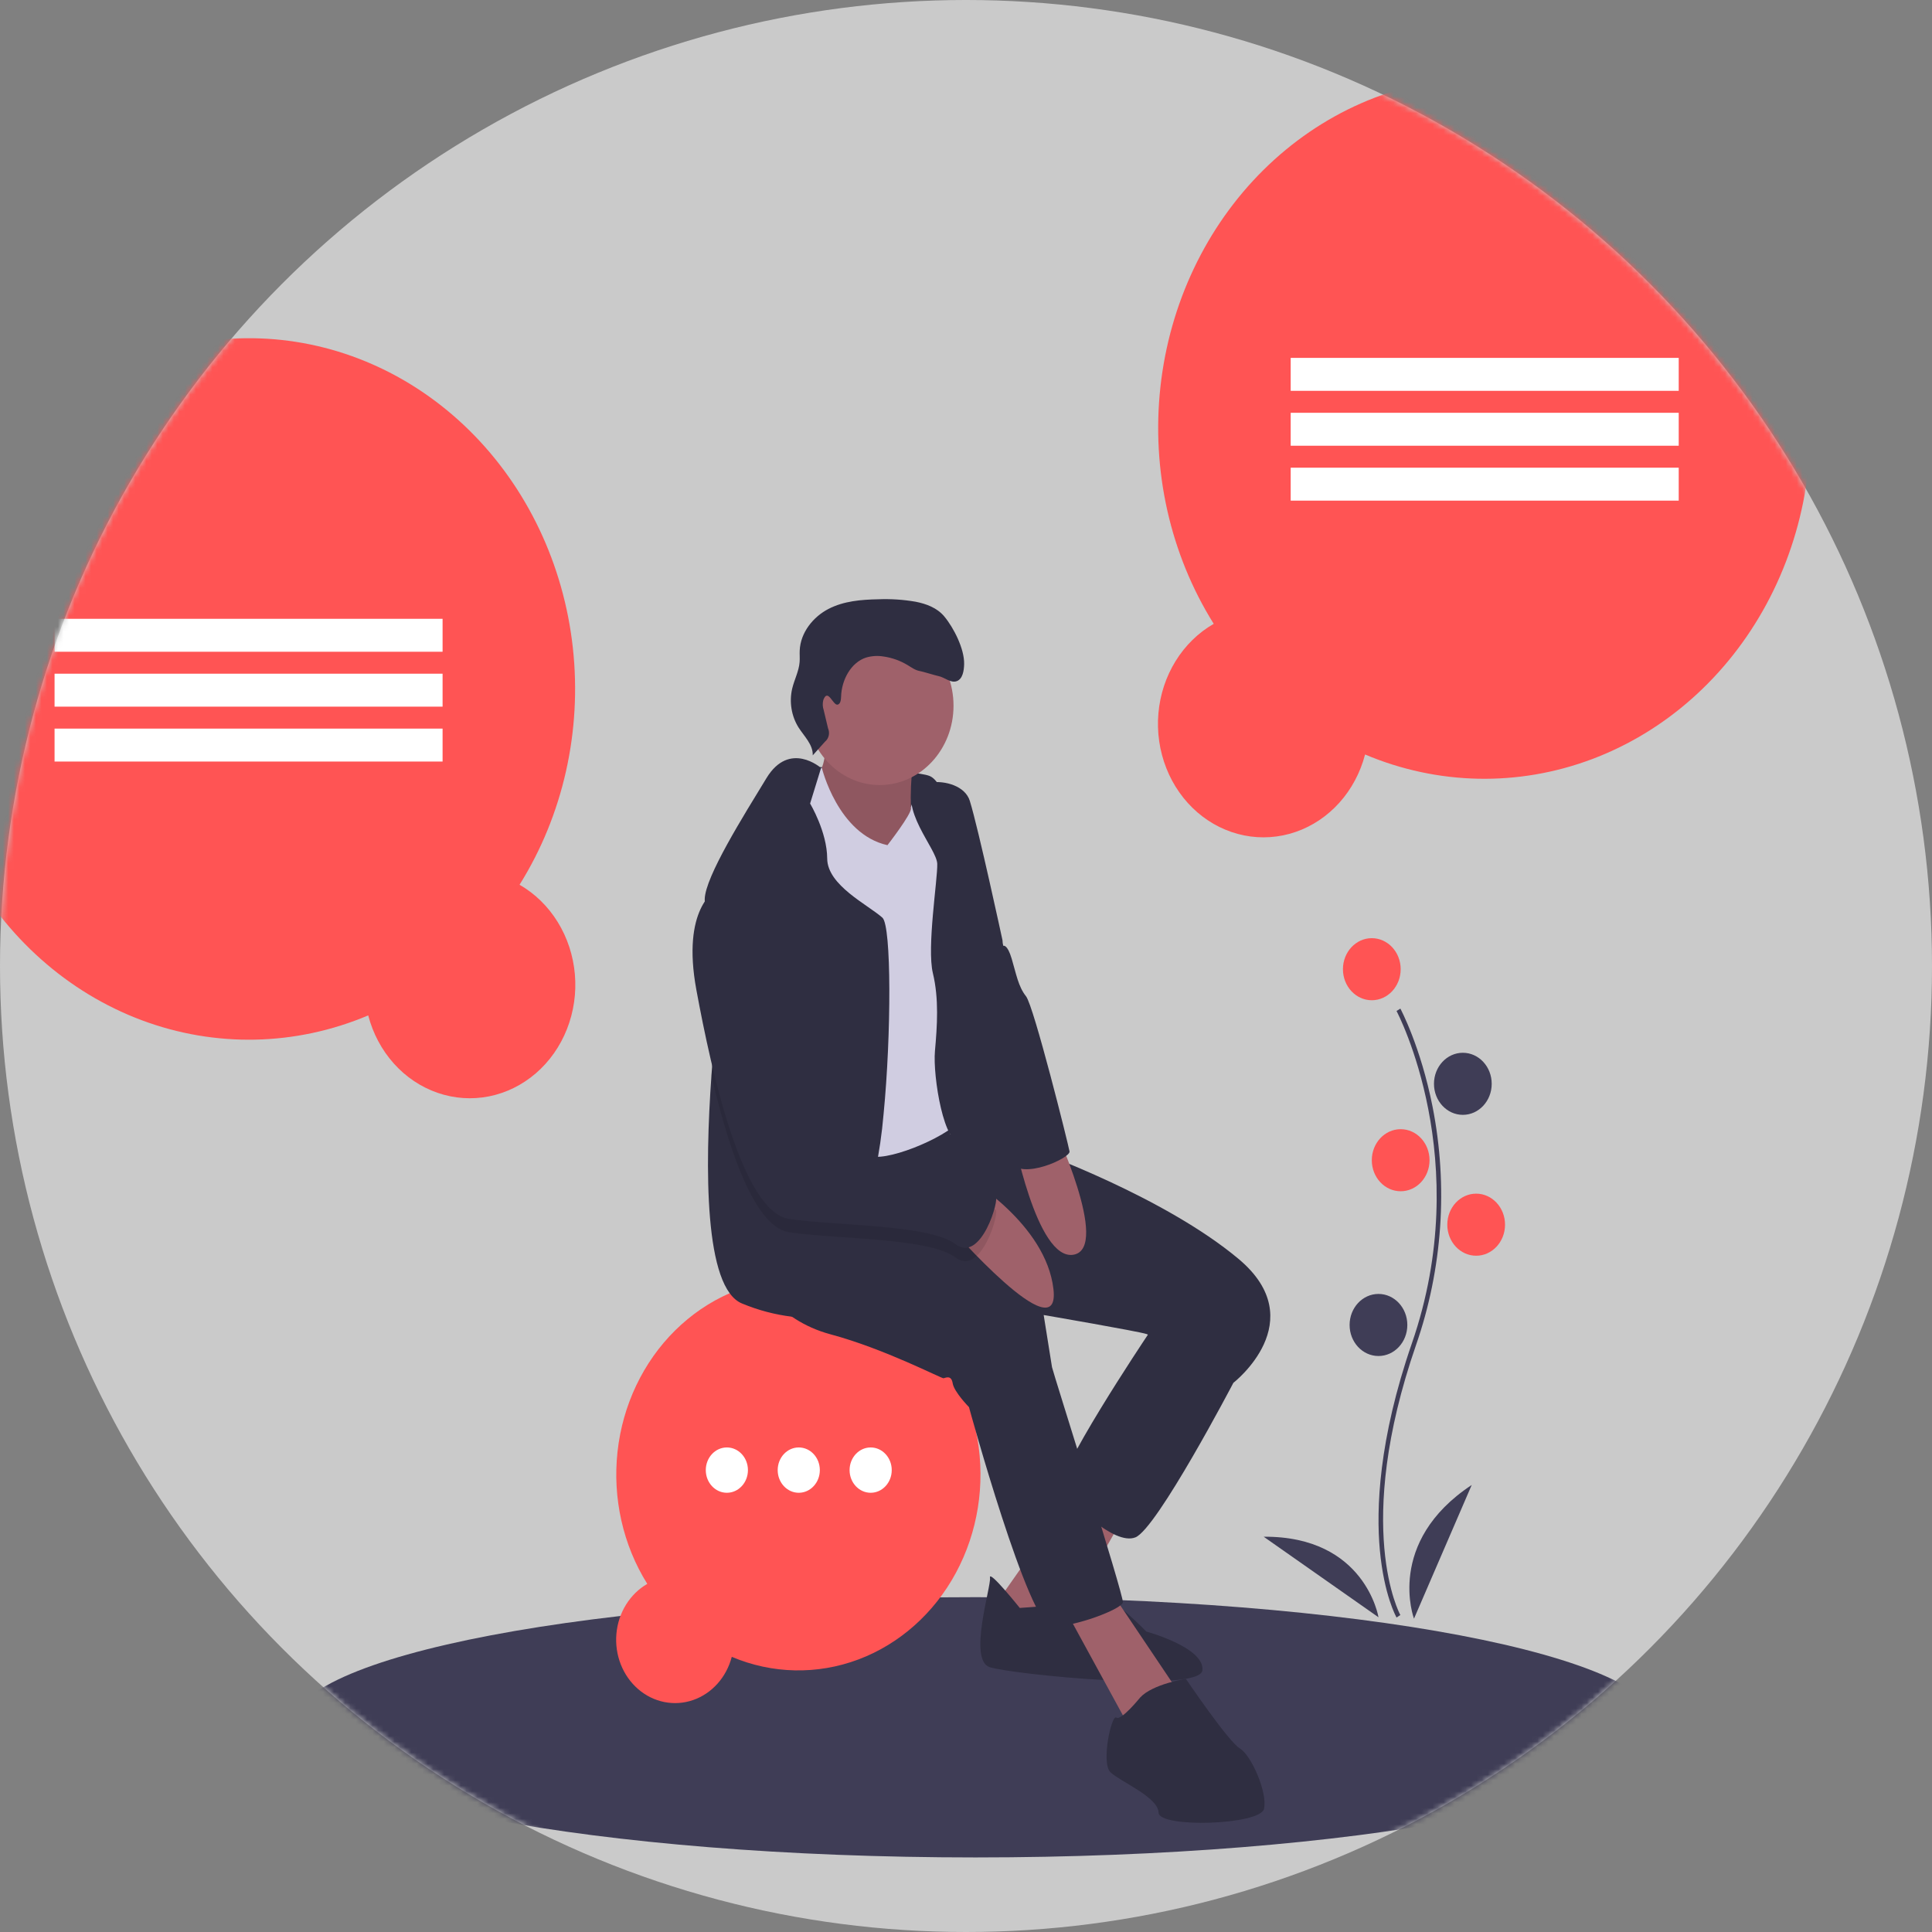 <svg width="350" height="350" viewBox="0 0 350 350" fill="none" xmlns="http://www.w3.org/2000/svg">
<rect x="0" y="0" width="350" height="350" fill="#808080" stroke="none"/>
<circle cx="175" cy="175" r="175" fill="#CACACA"/>
<mask id="mask0" mask-type="alpha" maskUnits="userSpaceOnUse" x="0" y="0" width="350" height="350">
<circle cx="175" cy="175" r="175" fill="#CACACA"/>
</mask>
<g mask="url(#mask0)">
<path d="M176.711 336.492C245.249 336.492 300.81 325.937 300.81 312.917C300.81 299.897 245.249 289.343 176.711 289.343C108.173 289.343 52.612 299.897 52.612 312.917C52.612 325.937 108.173 336.492 176.711 336.492Z" fill="#3F3D56"/>
<path d="M94.123 160.279C102.011 147.67 105.436 132.44 103.777 117.349C102.118 102.259 95.484 88.307 85.08 78.025C74.675 67.742 61.188 61.809 47.064 61.303C32.94 60.796 19.115 65.748 8.096 75.262C-2.923 84.776 -10.407 98.221 -12.998 113.159C-15.589 128.097 -13.116 143.539 -6.028 156.684C1.061 169.83 12.296 179.809 25.64 184.811C38.984 189.813 53.553 189.508 66.706 183.95C67.558 187.223 69.152 190.217 71.345 192.665C73.538 195.113 76.261 196.938 79.27 197.976C82.28 199.015 85.482 199.235 88.59 198.617C91.698 197.998 94.615 196.561 97.079 194.433C99.544 192.305 101.479 189.553 102.712 186.424C103.945 183.294 104.437 179.885 104.144 176.501C103.851 173.117 102.783 169.864 101.034 167.032C99.285 164.201 96.911 161.881 94.123 160.279Z" fill="#FF5454"/>
<path d="M80.178 112.102H9.884V118.07H80.178V112.102Z" fill="white"/>
<path d="M80.178 122.048H9.884V128.015H80.178V122.048Z" fill="white"/>
<path d="M80.178 131.994H9.884V137.961H80.178V131.994Z" fill="white"/>
<path d="M219.877 113.011C211.989 100.403 208.564 85.173 210.223 70.082C211.882 54.992 218.516 41.04 228.92 30.758C239.325 20.475 252.812 14.542 266.936 14.035C281.06 13.528 294.885 18.481 305.904 27.995C316.923 37.508 324.407 50.953 326.998 65.891C329.589 80.83 327.116 96.272 320.028 109.417C312.939 122.563 301.704 132.542 288.36 137.544C275.016 142.546 260.447 142.241 247.294 136.683C246.442 139.956 244.848 142.95 242.655 145.398C240.462 147.846 237.739 149.671 234.73 150.709C231.72 151.748 228.518 151.968 225.41 151.349C222.302 150.731 219.386 149.294 216.921 147.166C214.456 145.038 212.521 142.286 211.288 139.157C210.055 136.027 209.563 132.618 209.856 129.234C210.149 125.85 211.217 122.596 212.966 119.765C214.715 116.934 217.089 114.614 219.877 113.011Z" fill="#FF5454"/>
<path d="M233.821 70.802L304.116 70.802V64.835L233.821 64.835V70.802Z" fill="white"/>
<path d="M233.821 80.748L304.116 80.748V74.781L233.821 74.781V80.748Z" fill="white"/>
<path d="M233.821 90.694L304.116 90.694V84.727L233.821 84.727V90.694Z" fill="white"/>
<path d="M117.261 286.936C112.858 279.897 110.946 271.395 111.872 262.97C112.798 254.545 116.502 246.756 122.31 241.015C128.119 235.275 135.649 231.962 143.534 231.679C151.419 231.396 159.137 234.161 165.289 239.473C171.441 244.784 175.619 252.29 177.066 260.63C178.512 268.97 177.132 277.591 173.174 284.93C169.217 292.269 162.944 297.84 155.495 300.633C148.045 303.425 139.911 303.255 132.568 300.152C132.092 301.979 131.202 303.651 129.978 305.017C128.754 306.384 127.234 307.403 125.554 307.983C123.874 308.563 122.086 308.685 120.351 308.34C118.616 307.995 116.987 307.192 115.611 306.004C114.235 304.816 113.155 303.28 112.466 301.533C111.778 299.786 111.503 297.882 111.667 295.993C111.83 294.104 112.427 292.288 113.403 290.707C114.38 289.127 115.705 287.831 117.261 286.936Z" fill="#FF5454"/>
<path d="M131.678 270.43C133.786 270.43 135.496 268.592 135.496 266.325C135.496 264.057 133.786 262.219 131.678 262.219C129.569 262.219 127.86 264.057 127.86 266.325C127.86 268.592 129.569 270.43 131.678 270.43Z" fill="white"/>
<path d="M144.703 270.43C146.812 270.43 148.521 268.592 148.521 266.325C148.521 264.057 146.812 262.219 144.703 262.219C142.595 262.219 140.886 264.057 140.886 266.325C140.886 268.592 142.595 270.43 144.703 270.43Z" fill="white"/>
<path d="M157.729 270.43C159.838 270.43 161.547 268.592 161.547 266.325C161.547 264.057 159.838 262.219 157.729 262.219C155.621 262.219 153.911 264.057 153.911 266.325C153.911 268.592 155.621 270.43 157.729 270.43Z" fill="white"/>
<path d="M148.527 138.966C148.527 138.966 165.561 139.464 168.375 140.564C171.188 141.665 172.446 149.536 172.446 149.536L159.22 154.006L149.327 153.403L141.882 153.969L146.039 142.262L148.527 138.966Z" fill="#2F2E41"/>
<path d="M149.262 132.955C149.262 132.955 150.382 137.61 147.895 140.906C145.408 144.202 158.588 155.946 158.588 155.946L165.541 154.661C165.541 154.661 164.009 140.358 166.067 136.737C168.126 133.115 149.262 132.955 149.262 132.955Z" fill="#9F616A"/>
<path opacity="0.1" d="M149.262 132.955C149.262 132.955 150.382 137.61 147.895 140.906C145.408 144.202 158.588 155.946 158.588 155.946L165.541 154.661C165.541 154.661 164.009 140.358 166.067 136.737C168.126 133.115 149.262 132.955 149.262 132.955Z" fill="black"/>
<path d="M195.505 269.046L180.163 290.924L190.633 297.497L205.043 272.145L195.505 269.046Z" fill="#9F616A"/>
<path d="M184.743 291.293C184.743 291.293 179.094 284.234 179.345 285.808C179.597 287.382 175.325 300.731 179.3 302.022C183.274 303.314 217.354 306.738 217.823 302.6C218.292 298.462 207.656 295.566 207.656 295.566C207.656 295.566 201.337 289.036 199.936 289.7C198.535 290.364 184.743 291.293 184.743 291.293Z" fill="#2F2E41"/>
<path d="M192.063 289.94L204.317 312.389L213.568 306.628L201.212 288.249L192.063 289.94Z" fill="#9F616A"/>
<path d="M211.407 236.532L207.77 242.066C207.77 242.066 190.433 267.958 192.274 270.049C194.115 272.139 201.783 280.041 205.683 278.51C209.583 276.979 223.438 250.514 223.438 250.514L219.824 234.976L211.407 236.532Z" fill="#2F2E41"/>
<path d="M136.722 231.293C136.722 231.293 140.604 239.084 150.445 241.721C160.286 244.359 170.568 249.752 170.934 249.684C171.3 249.616 172.335 249.02 172.586 250.594C172.838 252.168 175.537 254.91 175.537 254.91C175.537 254.91 186.407 294.632 190.559 294.675C194.71 294.718 203.242 291.52 203.419 290.272C203.596 289.024 190.707 248.46 190.581 247.673L189.072 238.229C189.072 238.229 206.118 241.155 207.707 241.672C209.297 242.188 223.438 250.514 223.438 250.514C223.438 250.514 237.854 239.341 224.37 228.059C210.887 216.776 187.711 208.499 187.711 208.499L179.396 205.984L172.15 205.519L171.083 201.12L153.922 202.185L136.013 210.356L136.722 231.293Z" fill="#2F2E41"/>
<path d="M159.371 142.22C166.754 142.22 172.739 135.784 172.739 127.846C172.739 119.907 166.754 113.471 159.371 113.471C151.988 113.471 146.003 119.907 146.003 127.846C146.003 135.784 151.988 142.22 159.371 142.22Z" fill="#9F616A"/>
<path d="M147.277 139.399L148.885 139.102C148.885 139.102 151.789 151.125 160.772 153.111C160.772 153.111 165.205 147.401 165.016 146.438C164.826 145.474 168.526 140.334 170.493 143.211C172.46 146.089 170.013 196.78 171.665 197.69C173.318 198.6 176.863 199.565 174.01 202.928C171.157 206.292 159.823 210.817 157.313 209.256C154.803 207.694 149.673 194.462 147.455 190.01C145.236 185.558 141.685 170.414 141.685 170.414C141.685 170.414 137.15 153.83 139.941 150.074C142.731 146.317 147.277 139.399 147.277 139.399Z" fill="#D0CDE1"/>
<path d="M160.071 201.805C159.772 205.336 159.261 208.842 158.54 212.302C157.884 215.117 157.121 216.817 156.25 216.744C154.027 216.566 153.017 220.071 152.496 224.113C151.939 228.4 151.939 233.292 151.634 235.02C151.229 237.304 148.643 239.047 143.474 238.536C140.396 238.159 137.375 237.362 134.485 236.165C127.507 233.437 127.713 211.312 128.881 194.895C129.595 184.832 130.668 176.908 130.668 176.908C130.668 176.908 128.548 170.11 127.87 165.45C127.735 164.6 127.668 163.739 127.668 162.876C127.771 158.806 134.682 147.806 138.858 140.955C143.039 134.103 148.742 139.129 148.742 139.129L146.757 145.571C146.757 145.571 149.833 150.675 149.855 155.532C149.878 160.39 157.22 163.895 159.856 166.247C161.513 167.724 161.472 187.449 160.071 201.805Z" fill="#2F2E41"/>
<path d="M165.876 141.431C165.876 141.431 166.357 142.044 168.563 141.745C171.209 141.387 174.846 142.371 175.691 145.087C177.241 150.067 181.609 170.328 181.609 170.328C181.609 170.328 183.428 193.49 184.245 198.606C185.063 203.722 184.657 208.253 185.464 210.94C186.27 213.627 177.504 205.929 174.273 206.931C171.042 207.934 168.967 194.947 169.373 190.416C169.778 185.884 170.122 180.959 169.001 176.304C167.88 171.65 169.867 159.331 169.793 156.508C169.718 153.686 162.669 146.573 165.876 141.431Z" fill="#2F2E41"/>
<path d="M175.334 213.42C175.334 213.42 189.488 221.723 190.843 233.542C192.198 245.36 171.912 222.099 171.912 222.099L175.334 213.42Z" fill="#9F616A"/>
<path d="M183.414 205.039C183.414 205.039 187.751 228.547 194.507 227.298C201.264 226.049 190.733 203.687 190.733 203.687L183.414 205.039Z" fill="#9F616A"/>
<path d="M206.552 307.519C206.552 307.519 203.093 311.805 202.235 311.153C201.377 310.501 199.405 319.374 201.183 321.071C202.961 322.768 209.812 325.554 209.886 328.376C209.96 331.198 228.333 330.639 228.991 327.681C229.648 324.724 226.686 317.978 224.605 316.742C222.523 315.506 214.827 304.131 214.827 304.131C214.827 304.131 208.8 305.078 206.552 307.519Z" fill="#2F2E41"/>
<path opacity="0.1" d="M173.08 227.797C169.797 225.305 160.632 224.687 152.496 224.113C148.926 223.867 145.554 223.625 142.963 223.234C140.466 222.862 138.221 220.409 136.227 216.754C133.205 211.216 130.762 202.91 128.881 194.895C129.595 184.832 130.668 176.908 130.668 176.908C130.668 176.908 128.548 170.11 127.87 165.45C128.348 164.735 128.964 164.139 129.675 163.702C138.306 159.719 146.546 198.922 147.592 205.074C147.61 205.175 147.624 205.272 147.637 205.354C148.145 208.521 153.627 211.23 158.54 212.302C161.566 212.964 164.382 213.007 165.68 212.148C169.088 209.897 179.569 218.903 180.363 219.159C181.158 219.419 177.795 231.385 173.08 227.797Z" fill="black"/>
<path d="M129.677 161.289C129.677 161.289 123.404 164.474 126.16 179.36C128.916 194.247 134.469 219.555 142.96 220.822C151.452 222.088 168.36 221.799 173.078 225.384C177.795 228.969 181.158 217.003 180.363 216.745C179.568 216.487 169.087 207.485 165.679 209.735C162.271 211.986 148.455 208.057 147.638 202.941C146.82 197.825 138.449 157.237 129.677 161.289Z" fill="#2F2E41"/>
<path d="M174.879 154.15L181.773 171.352C181.773 171.352 182.467 170.979 183.273 173.666C184.08 176.353 184.457 178.715 185.869 180.479C187.282 182.244 193.566 207.417 193.755 208.598C193.944 209.778 185.075 213.848 183.094 210.568C181.112 207.288 174.879 154.15 174.879 154.15Z" fill="#2F2E41"/>
<path d="M151.766 127.646C152.278 127.499 152.353 126.767 152.371 126.197C152.463 123.145 154.172 120.014 156.888 119.125C157.931 118.818 159.022 118.753 160.09 118.936C161.614 119.154 163.085 119.682 164.425 120.491C165.133 120.919 165.827 121.434 166.63 121.565C167.16 121.651 169.455 122.369 169.983 122.47C171.143 122.692 172.222 123.808 173.335 123.393C174.4 122.995 174.636 121.512 174.662 120.3C174.721 117.538 172.771 113.716 171.054 111.661C169.75 110.102 167.788 109.383 165.87 109.008C163.629 108.621 161.359 108.473 159.091 108.565C156.021 108.624 152.866 108.878 150.098 110.307C147.33 111.735 145.005 114.578 144.872 117.876C144.845 118.563 144.911 119.253 144.857 119.938C144.726 121.61 143.9 123.12 143.513 124.745C143.236 125.938 143.195 127.179 143.392 128.39C143.588 129.601 144.019 130.754 144.655 131.774C145.683 133.4 147.297 134.87 147.238 136.835L149.465 134.353C149.798 134.08 150.034 133.693 150.133 133.255C150.232 132.818 150.188 132.357 150.009 131.95L149.221 128.643C149.018 128.053 148.994 127.409 149.153 126.803C149.998 124.557 150.912 127.891 151.766 127.646Z" fill="#2F2E41"/>
<path d="M252.999 293.029C252.907 292.867 250.73 288.959 249.975 280.843C249.283 273.398 249.728 260.848 255.781 243.341C267.248 210.177 253.138 183.418 252.994 183.151L253.69 182.717C253.727 182.784 257.368 189.607 259.519 200.471C262.36 214.874 261.326 229.85 256.535 243.643C245.088 276.751 253.598 292.424 253.686 292.578L252.999 293.029Z" fill="#3F3D56"/>
<path d="M248.515 181.204C251.403 181.204 253.745 178.686 253.745 175.58C253.745 172.475 251.403 169.957 248.515 169.957C245.627 169.957 243.286 172.475 243.286 175.58C243.286 178.686 245.627 181.204 248.515 181.204Z" fill="#FF5454"/>
<path d="M265.008 201.966C267.896 201.966 270.237 199.449 270.237 196.343C270.237 193.238 267.896 190.72 265.008 190.72C262.12 190.72 259.779 193.238 259.779 196.343C259.779 199.449 262.12 201.966 265.008 201.966Z" fill="#3F3D56"/>
<path d="M253.745 215.808C256.633 215.808 258.974 213.29 258.974 210.185C258.974 207.079 256.633 204.562 253.745 204.562C250.856 204.562 248.515 207.079 248.515 210.185C248.515 213.29 250.856 215.808 253.745 215.808Z" fill="#FF5454"/>
<path d="M267.422 227.487C270.31 227.487 272.651 224.97 272.651 221.864C272.651 218.758 270.31 216.241 267.422 216.241C264.533 216.241 262.192 218.758 262.192 221.864C262.192 224.97 264.533 227.487 267.422 227.487Z" fill="#FF5454"/>
<path d="M249.722 245.654C252.61 245.654 254.951 243.137 254.951 240.031C254.951 236.926 252.61 234.408 249.722 234.408C246.834 234.408 244.493 236.926 244.493 240.031C244.493 243.137 246.834 245.654 249.722 245.654Z" fill="#3F3D56"/>
<path d="M256.158 293.236C256.158 293.236 250.929 279.394 266.617 269.013L256.158 293.236Z" fill="#3F3D56"/>
<path d="M249.727 292.985C249.727 292.985 247.347 278.265 228.926 278.391L249.727 292.985Z" fill="#3F3D56"/>
</g>
</svg>
